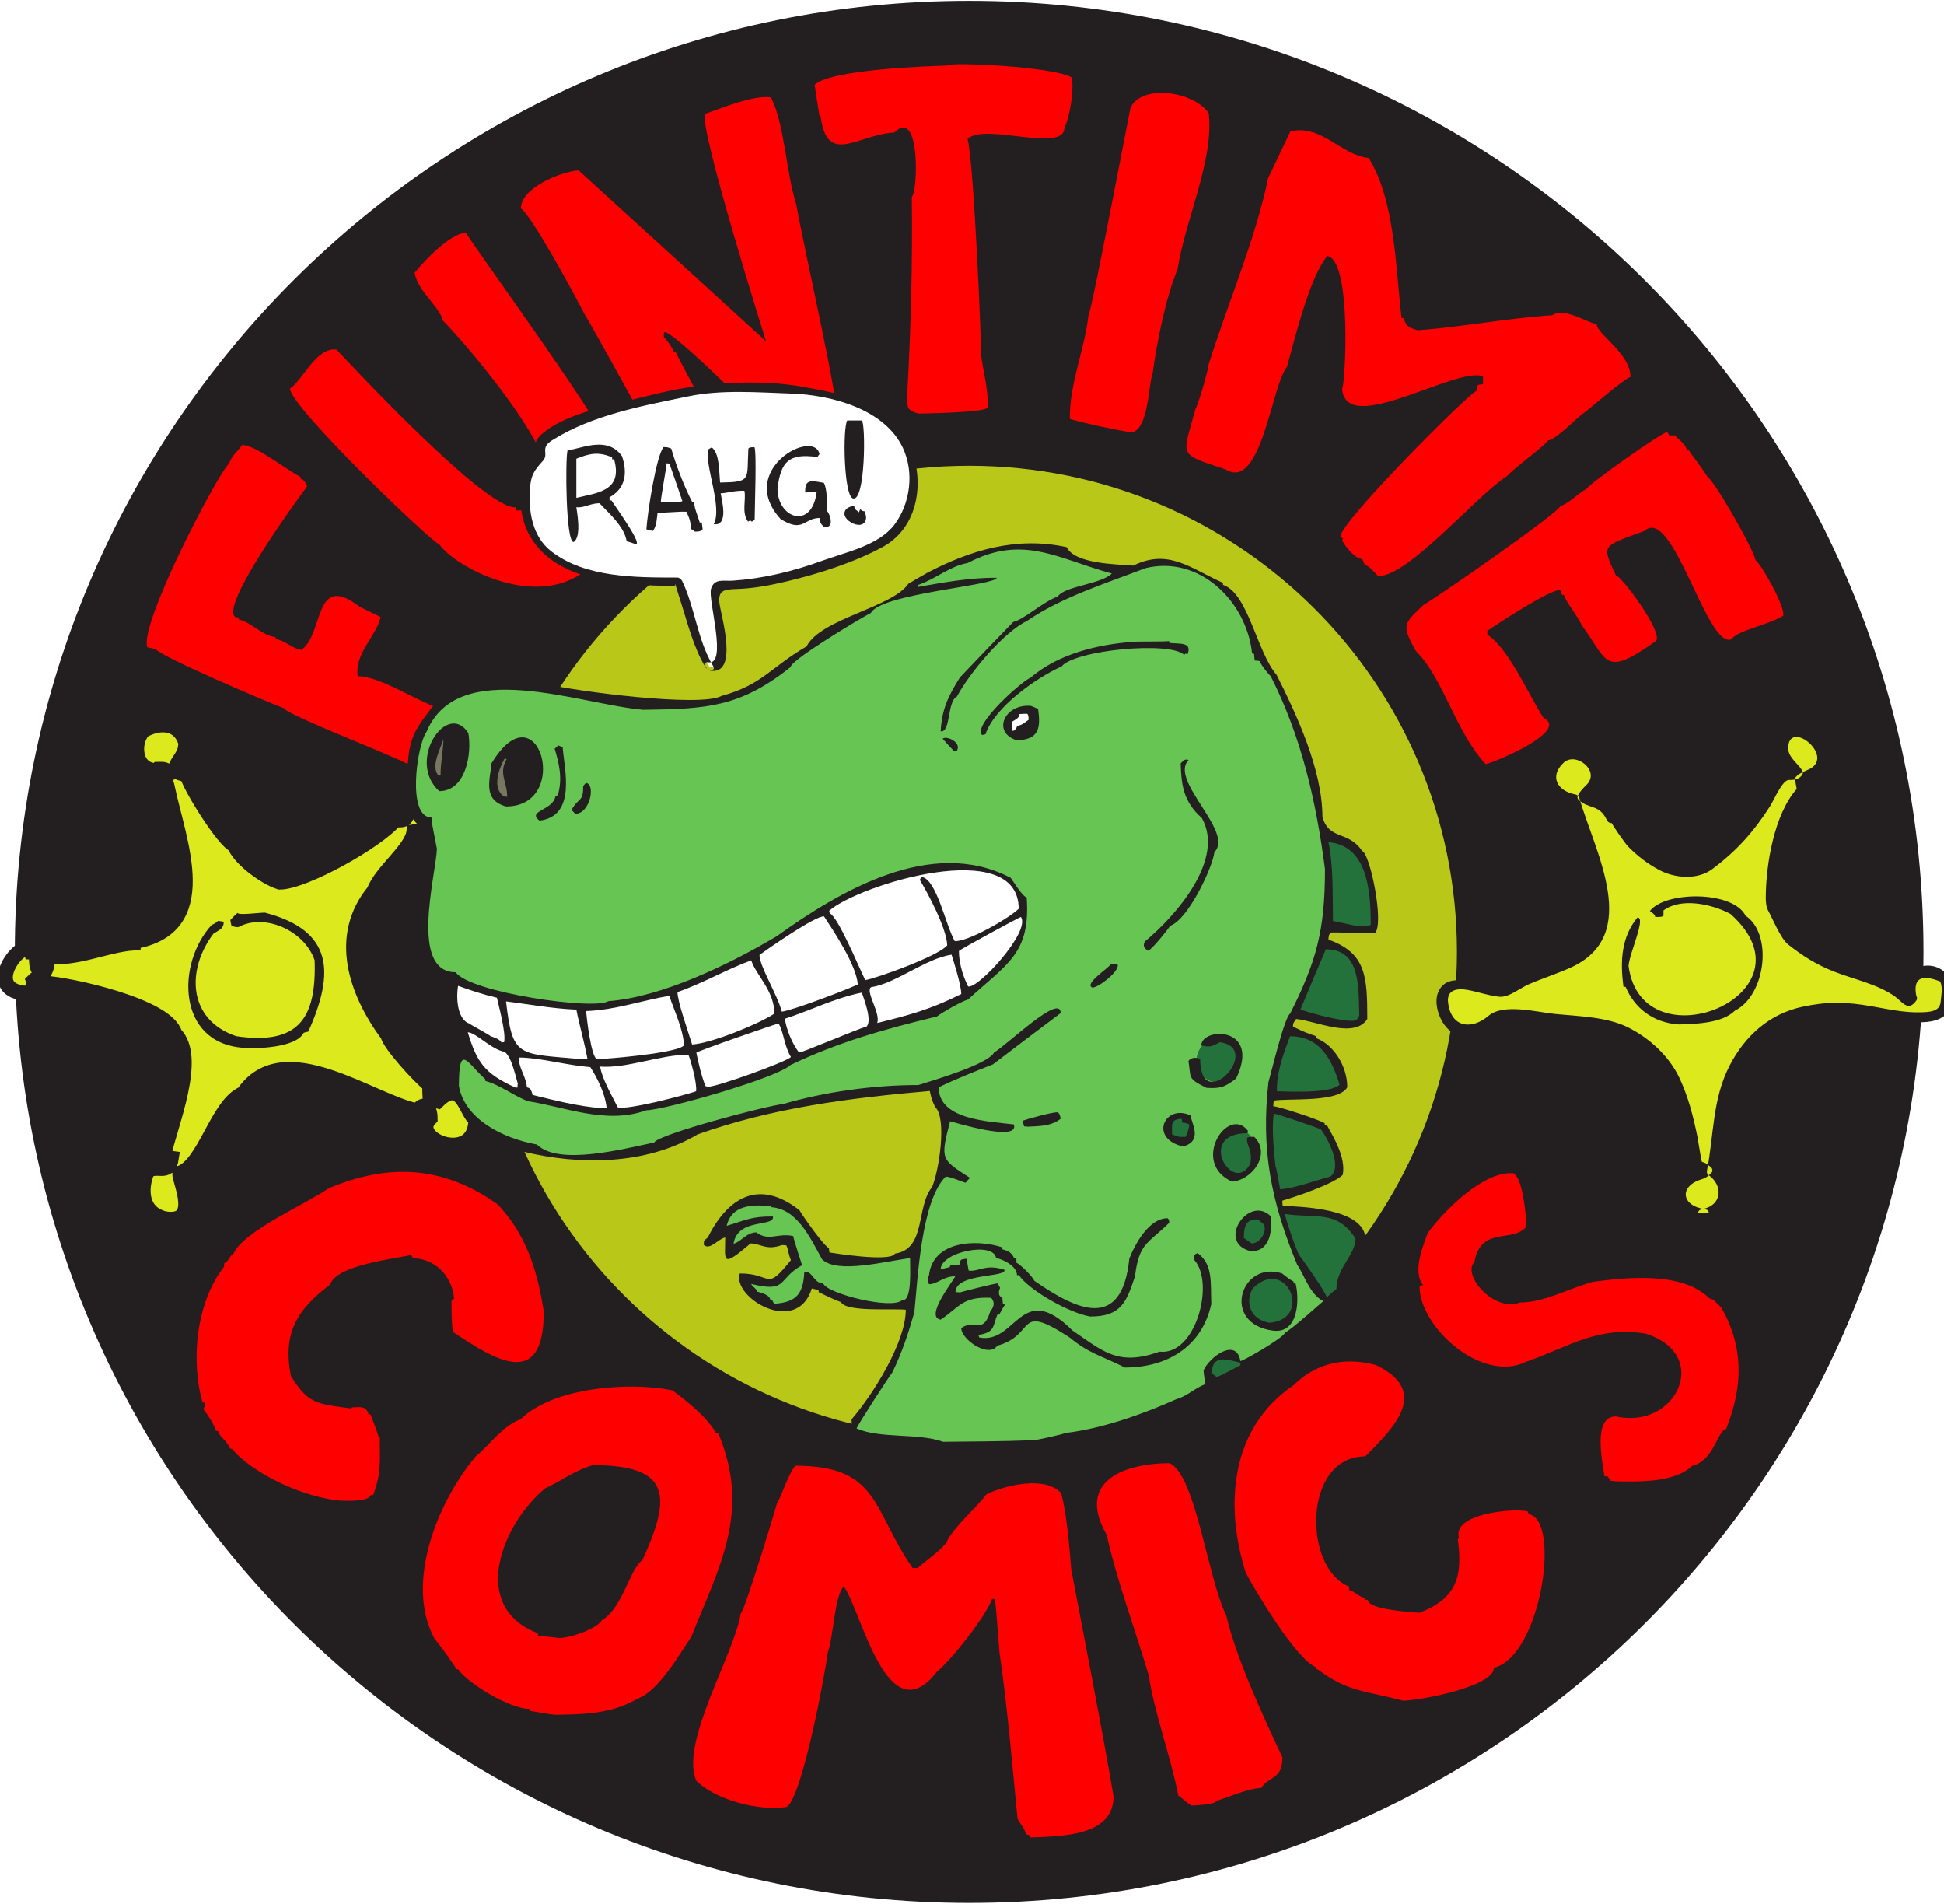 <?xml version="1.0" encoding="UTF-8" standalone="no"?>
<svg width="193px" height="189px" viewBox="0 0 193 189" version="1.1" xmlns="http://www.w3.org/2000/svg" xmlns:xlink="http://www.w3.org/1999/xlink" xmlns:sketch="http://www.bohemiancoding.com/sketch/ns">
    <style type="text/css" media="screen">
        <![CDATA[
        #Background-Circle {
            fill: #B9C818;
        }
        #Black-Circle-with-Hole {
            fill: #231F20;
        }
        #Funtime-Comics-Text #F{
            fill: red;
        }
        #Funtime-Comics-Text #U{
            fill: red;
        }
        #Funtime-Comics-Text #N{
            fill: red;
        }
        #Funtime-Comics-Text #T{
            fill: red;
        }
        #Funtime-Comics-Text #I1{
            fill: red;
        }
        #Funtime-Comics-Text #M1{
            fill: red;
        }
        #Funtime-Comics-Text #E{
            fill: red;
        }
        #Funtime-Comics-Text #C1{
            fill: red;
        }
        #Funtime-Comics-Text #O{
            fill: red;
        }
        #Funtime-Comics-Text #M2{
            fill: red;
        }
        #Funtime-Comics-Text #I2{
            fill: red;
        }
        #Funtime-Comics-Text #C2{
            fill: red;
        }
        #Funtime-Comics-Text #S{
            fill: red;
        }
        ]]>
    </style>
    <title>logo.svg</title>
    <description>Created with Sketch (http://www.bohemiancoding.com/sketch)</description>
    <defs></defs>
    <g id="Page-1" stroke="none" stroke-width="1" fill="none" fill-rule="evenodd" sketch:type="MSPage">
        <g id="Funtime-Comics-Logo" sketch:type="MSLayerGroup" transform="translate(98, 94.5) scale(1, -1) translate(-98, -94.5) translate(1, 0)">
            <g id="Background" transform="translate(0.661, 0)" sketch:type="MSShapeGroup">
                <path d="M156.641,94.52 C156.641,60.358 128.845,32.663 94.557,32.663 C60.269,32.663 32.473,60.358 32.473,94.52 C32.473,128.683 60.269,156.377 94.557,156.377 C128.845,156.377 156.641,128.683 156.641,94.52" id="Background-Circle"></path>
                <path d="M94.558,46.272 C67.812,46.272 46.132,67.873 46.132,94.519 C46.132,121.166 67.812,142.768 94.558,142.768 C121.302,142.768 142.983,121.166 142.983,94.519 C142.983,67.873 121.302,46.272 94.558,46.272 M94.557,188.917 C42.23,188.917 -0.188,146.654 -0.188,94.52 C-0.188,42.385 42.23,0.122 94.557,0.122 C146.884,0.122 189.302,42.385 189.302,94.52 C189.302,146.654 146.884,188.917 94.557,188.917" id="Black-Circle-with-Hole"></path>
            </g>
            <g id="Funtime-Comics-Text" transform="translate(-0.246, 6.8)" sketch:type="MSShapeGroup">
                <g id="Left-Star" transform="translate(-0.029, 61.197)">
                    <path d="M15.634,0.026 C13.166,0.631 13.2,3.077 13.871,4.695 C14.767,5.587 16.019,4.252 16.279,6.03 C16.053,6.062 15.861,6.284 15.507,6.316 C16.181,9.398 19.001,16.039 16.626,18.389 C15.861,21.187 6.152,23.282 3.717,23.406 C3.653,23.536 3.588,23.664 3.525,23.789 C2.815,23.885 2.917,23.949 2.594,23.632 C2.688,23.346 2.436,22.901 2.307,22.394 C-3.045,22.394 1.76,28.335 2.368,26.521 C2.496,26.521 2.624,26.489 2.755,26.459 C3.046,25.888 2.722,25.254 3.204,24.617 C3.363,24.617 3.525,24.617 3.717,24.585 C4.003,25.156 3.969,25.601 4.003,26.11 C6.822,25.727 9.679,27.19 12.495,27.413 C12.495,27.477 12.525,27.509 12.559,27.541 C20.572,28.906 17.048,37.389 15.891,42.791 C15.412,43.013 15.604,43.616 15.604,43.711 C15.891,43.901 15.959,44.06 15.989,44.409 C15.477,44.727 15.314,44.633 14.93,44.633 C14.896,44.601 14.866,44.569 14.836,44.506 C12.495,44.506 12.431,47.429 13.52,48.508 C15.186,49.46 17.338,49.335 17.817,46.89 C17.752,46.89 17.719,46.856 17.689,46.826 C17.523,45.457 15.507,44.443 17.847,44.124 C18.073,43.013 21.499,37.485 22.558,37.133 C22.973,35.897 25.411,33.987 27.044,33.45 C29.445,33.45 36.723,37.485 38.513,39.644 C41.114,39.358 38.038,41.677 39.832,43.266 C42.843,44.852 43.74,43.755 45.055,40.768 C45.055,38.797 40.918,38.5 40.375,38.435 C40.119,36.625 37.171,34.561 36.399,32.528 C32.749,28.078 34.575,22.616 37.782,18.263 C38.005,17.31 40.824,14.228 41.943,13.306 C41.943,12.861 41.943,12.384 41.976,11.909 C42.203,11.846 42.455,11.782 42.716,11.718 C45.184,14.166 45.568,10.383 46.523,9.906 C46.523,5.268 39.863,7.907 41.976,10.002 C41.976,11.177 41.332,11.654 40.73,10.732 C36.176,11.62 27.398,18.359 23.424,12.448 C20.862,11.431 19.611,5.364 17.108,4.538 C17.108,3.744 19.196,-0.547 15.634,0.026" id="path106" fill="#DCE91D"></path>
                    <path d="M15.634,0.026 C13.166,0.631 13.2,3.077 13.871,4.695 C14.767,5.587 16.019,4.252 16.279,6.03 C16.053,6.062 15.861,6.284 15.507,6.316 C16.181,9.398 19.001,16.039 16.626,18.389 C15.861,21.187 6.152,23.282 3.717,23.406 C3.653,23.536 3.588,23.664 3.525,23.789 C2.815,23.885 2.917,23.949 2.594,23.632 C2.688,23.346 2.436,22.901 2.307,22.394 C-3.045,22.394 1.76,28.335 2.368,26.521 C2.496,26.521 2.624,26.489 2.755,26.459 C3.046,25.888 2.722,25.254 3.204,24.617 C3.363,24.617 3.525,24.617 3.717,24.585 C4.003,25.156 3.969,25.601 4.003,26.11 C6.822,25.727 9.679,27.19 12.495,27.413 C12.495,27.477 12.525,27.509 12.559,27.541 C20.572,28.906 17.048,37.389 15.891,42.791 C15.412,43.013 15.604,43.616 15.604,43.711 C15.891,43.901 15.959,44.06 15.989,44.409 C15.477,44.727 15.314,44.633 14.93,44.633 C14.896,44.601 14.866,44.569 14.836,44.506 C12.495,44.506 12.431,47.429 13.52,48.508 C15.186,49.46 17.338,49.335 17.817,46.89 C17.752,46.89 17.719,46.856 17.689,46.826 C17.523,45.457 15.507,44.443 17.847,44.124 C18.073,43.013 21.499,37.485 22.558,37.133 C22.973,35.897 25.411,33.987 27.044,33.45 C29.445,33.45 36.723,37.485 38.513,39.644 C41.114,39.358 38.038,41.677 39.832,43.266 C42.843,44.852 43.74,43.755 45.055,40.768 C45.055,38.797 40.918,38.5 40.375,38.435 C40.119,36.625 37.171,34.561 36.399,32.528 C32.749,28.078 34.575,22.616 37.782,18.263 C38.005,17.31 40.824,14.228 41.943,13.306 C41.943,12.861 41.943,12.384 41.976,11.909 C42.203,11.846 42.455,11.782 42.716,11.718 C45.184,14.166 45.568,10.383 46.523,9.906 C46.523,5.268 39.863,7.907 41.976,10.002 C41.976,11.177 41.332,11.654 40.73,10.732 C36.176,11.62 27.398,18.359 23.424,12.448 C20.862,11.431 19.611,5.364 17.108,4.538 C17.108,3.744 19.196,-0.547 15.634,0.026 L15.634,0.026 Z" id="path110" stroke="#231F20" stroke-width="1.491"></path>
                    <path d="M23.447,17 C16.807,17.452 16.78,25.411 20.297,29.208 C20.55,29.293 20.72,29.407 20.918,29.602 C21.094,29.572 21.291,29.547 21.488,29.517 C21.488,28.816 21.094,28.731 20.47,28.335 C17.767,24.766 17.885,19.786 22.736,18.153 C28.893,17.253 30.708,19.897 30.511,25.692 C29.486,28.673 25.516,30.39 22.94,28.982 C22.623,28.982 22.623,28.982 22.255,29.123 C22.196,29.321 22.169,29.517 22.142,29.687 C22.369,29.94 22.596,30.164 22.85,30.39 C22.963,30.137 25.005,30.418 25.573,30.418 C32.353,28.648 32.523,24.482 29.884,18.604 C29.717,18.578 29.573,18.548 29.43,18.491 C28.665,16.972 24.578,16.889 23.447,17" id="path114" fill="#231F20"></path>
                </g>
                <g id="Right-Star" transform="translate(141.77, 61.191)">
                    <path d="M26.595,0.57 C23.18,0.846 23.521,3.776 26.317,4.392 C26.817,4.67 26.817,4.67 26.942,4.854 C26.441,5.346 26.346,5.224 26.039,5.317 C24.917,10.525 24.423,15.638 19.543,18.133 C18.765,19.673 7.989,20.291 6.121,20.291 C4.348,18.75 2.543,17.27 0.894,20.322 C-0.378,25.466 4.656,22.356 6.614,22.511 C11.838,25.683 18.451,24.728 16.404,33.693 C15.443,36.438 14.419,39.24 13.731,41.737 C8.545,42.443 13.235,49.162 15.939,44.479 C16.063,42.659 15.069,42.998 14.631,41.889 C14.908,41.306 16.871,41.705 17.522,39.731 L17.741,39.731 C19.27,36.681 24.109,32.431 27.622,35.45 C30.481,37.022 32.783,41.365 34.524,44.045 C34.71,44.045 36.512,43.862 35.733,44.632 C33.839,45.28 34.49,46.635 34.614,47.958 C35.981,48.144 37.319,49.47 38.686,47.188 C39.461,44.601 37.473,44.571 36.231,43.646 C36.231,43.246 36.076,43.368 36.512,42.69 C34.863,41.057 32.754,33.232 33.467,30.89 C33.902,29.933 34.987,28.702 35.36,27.593 C35.485,27.564 35.609,27.501 35.733,27.44 C38.098,24.45 45.368,24.049 46.702,21.617 L47.047,21.617 C47.108,21.741 47.17,21.831 47.262,21.922 C46.206,22.971 48.41,26.238 50.497,24.049 C50.65,23.618 51.243,22.356 50.684,21.553 C50.684,18.042 39.769,22.139 38.621,20.998 C31.04,20.291 28.744,14.897 27.808,8.059 C27.53,7.873 27.717,5.563 27.469,4.7 C27.936,4.237 28.584,4.33 29.117,3.252 C29.117,1.649 28.123,0.724 26.595,0.57" id="path118" fill="#DCE91D"></path>
                    <path d="M26.739,0.987 C24.345,1.335 24.164,3.298 26.461,3.975 C26.863,4.093 27.148,4.337 27.411,4.636 C27.553,4.798 27.475,5.038 27.326,5.16 C27.035,5.398 26.817,5.606 26.443,5.682 C26.398,5.691 26.027,8.03 25.983,8.248 C25.573,10.244 25.071,12.196 24.196,14.044 C23.184,16.183 21.231,17.969 19.127,19.026 C17.007,20.091 14.181,20.136 11.865,20.366 C10.079,20.544 6.731,21.449 5.253,20.181 C3.622,18.782 1.527,18.96 1.239,21.529 C1.095,22.812 2.214,22.925 3.165,22.755 C4.232,22.562 5.245,22.185 6.329,22.076 C7.264,21.982 8.411,22.953 9.251,23.313 C10.601,23.894 12.003,24.34 13.346,24.938 C20.58,28.158 15.784,36.486 14.254,41.852 C14.209,42.011 14.03,42.124 13.875,42.154 C12.045,42.507 11.284,43.973 12.722,45.313 C13.914,46.424 16.391,44.502 14.986,43.107 C14.649,42.772 14.398,42.539 14.162,42.107 C14.09,41.975 14.043,41.8 14.162,41.671 C15.083,40.678 16.26,41.241 16.998,39.616 C17.093,39.409 17.294,39.299 17.522,39.299 C17.392,39.299 18.895,37.207 19.053,37.046 C20.003,36.073 21.02,35.282 22.223,34.645 C23.765,33.828 26.002,33.652 27.469,34.745 C29.879,36.54 31.555,38.417 33.196,40.962 C33.596,41.583 34.422,43.611 35.093,43.594 C35.612,43.58 36.104,43.657 36.395,44.102 C36.491,44.248 36.487,44.393 36.395,44.539 C35.886,45.357 34.887,45.9 35.013,46.971 C35.309,49.493 39.55,45.992 37.182,44.704 C36.82,44.507 35.862,44.208 35.707,43.762 C35.647,43.587 35.877,42.721 35.844,42.684 C33.617,40.176 32.795,35.183 32.784,31.95 C32.783,31.566 32.808,31.023 32.998,30.672 C33.474,29.797 34.271,27.849 34.977,27.287 C36.442,26.119 37.85,25.237 39.618,24.551 C41.592,23.786 43.793,23.347 45.562,22.137 C46.325,21.614 46.884,20.504 47.731,21.704 C47.829,21.843 47.821,22.001 47.731,22.14 C47.391,23.872 48.183,24.353 50.106,23.586 C50.372,22.885 50.212,22.336 50.141,21.553 C50.053,20.573 48.982,20.559 48.217,20.531 C46.585,20.472 44.918,20.844 43.319,21.125 C40.749,21.576 38.939,21.618 36.421,21.081 C33.139,20.38 30.718,18.182 29.211,15.277 C27.47,11.924 27.635,8.37 26.945,4.815 C26.914,4.654 26.94,4.496 27.085,4.394 C28.603,3.315 28.444,1.35 26.451,0.987 C25.752,0.859 26.118,0.039 26.739,0.153 C28.044,0.391 29.462,1.11 29.6,2.607 C29.662,3.28 29.714,3.679 29.083,4.173 C28.166,4.893 28.099,4.909 28.154,6.093 C28.352,10.358 29.425,15.351 32.755,18.314 C35.806,21.029 39.817,20.855 43.503,20.208 C45.309,19.891 49.284,18.76 50.776,20.428 C52.507,22.364 50.968,25.592 48.352,25.12 C47.205,24.914 46.544,23.626 46.448,22.596 C46.38,21.872 47.188,21.898 46.72,22.403 C46.266,22.895 45.621,23.21 45.032,23.505 C43.14,24.453 41.012,24.928 39.059,25.743 C36.88,26.653 35.907,27.983 34.682,29.853 C33.317,31.939 34.001,34.373 34.551,36.646 C35.018,38.579 35.629,40.951 36.981,42.472 C37.096,42.602 37.057,42.776 36.981,42.909 C36.556,43.64 38.687,44.374 38.983,44.872 C39.479,45.708 39.412,46.371 39.21,47.303 C38.695,49.667 35.882,48.679 34.47,48.375 C34.249,48.328 34.1,48.18 34.072,47.959 C33.972,47.204 33.616,46.121 34.046,45.402 C34.426,44.766 35.5,44.431 34.524,44.477 C34.36,44.485 34.146,44.406 34.055,44.263 C32.164,41.305 30.436,37.725 27.348,35.823 C23.626,33.532 20.003,36.656 18.21,39.95 C18.128,40.1 17.898,40.164 17.741,40.164 C18.09,40.164 16.933,41.352 16.818,41.412 C16.175,41.751 14.911,41.76 15.752,42.496 C16.798,43.408 16.674,44.774 15.669,45.671 C13.778,47.357 10.863,46.218 10.861,43.589 C10.86,42.37 12.043,41.751 13.031,41.427 C13.82,41.168 14.464,37.629 14.723,36.876 C15.335,35.096 16.001,33.43 16.208,31.542 C16.818,25.952 11.128,25.299 7.275,23.404 C5.628,22.594 4.28,23.647 2.543,23.72 C1.495,23.763 0.66,23.513 0.246,22.493 C-0.294,21.163 0.646,18.86 2,18.372 C2.669,18.131 3.138,18.086 3.845,18.23 C4.591,18.383 5.782,19.861 6.315,19.857 C10.087,19.823 14.082,19.53 17.734,18.574 C23.511,17.063 24.489,10.072 25.516,5.202 C25.55,5.042 25.75,4.929 25.895,4.9 C25.602,4.959 24.378,3.925 24.169,3.719 C23.781,3.339 23.656,2.869 23.584,2.354 C23.378,0.869 25.417,0.303 26.451,0.153 C27.071,0.063 27.443,0.884 26.739,0.987" id="path122" fill="#231F20"></path>
                    <path d="M24.158,19.324 C21.514,19.499 19.718,21.017 18.867,23.058 L18.656,23.058 C18.303,25.624 18.452,28.018 20.041,29.942 C20.922,29.942 19.248,26.442 19.157,25.129 C20.483,15.094 38.218,22.327 29.279,30.293 C27.369,31.312 24.334,31.926 22.628,30.641 L22.628,30.118 C22.452,29.942 21.896,30.001 21.805,30.001 C21.805,30.263 21.306,30.554 21.276,30.583 C22.777,32.566 29.515,32.626 30.778,30.118 C33.512,28.307 32.781,22.212 29.719,20.695 C28.425,19.412 25.778,19.383 24.158,19.324" id="path126" fill="#231F20"></path>
                </g>
                <path d="M159.614,35.169 C159.444,35.196 159.277,35.226 159.104,35.226 C159.074,35.421 158.961,35.476 158.85,35.646 C158.737,35.676 158.62,35.676 158.533,35.676 C158.306,37.28 157.372,41.611 159.671,41.611 C165.628,40.259 169.231,47.713 162.651,49.822 C157.826,50.61 155.049,48.529 150.765,47.04 C146.397,44.872 140.18,50.441 140.18,54.52 C140.294,54.631 140.294,54.631 140.551,54.631 C139.413,55.952 140.578,58.682 141.005,59.838 C142.566,61.972 146.537,66.025 149.517,65.742 C150.424,65.154 150.735,61.834 150.792,60.456 C149.457,58.795 146.25,60.539 145.63,56.938 C144.348,55.675 147.585,51.903 150.141,52.917 C152.577,52.917 154.903,54.292 157.398,54.97 C160.636,55.391 166.221,56.039 168.948,53.338 C169.088,53.283 169.231,53.225 169.401,53.168 C169.485,53.002 169.801,52.775 170.142,52.41 C172.351,48.529 172.324,44.647 170.622,40.372 C169.742,40.203 169.401,37.194 167.249,36.715 C165.484,34.97 161.656,35.141 159.614,35.169" id="S"></path>
                <path d="M138.536,13.396 C134.849,14.381 133.057,14.242 130.084,16.493 C129.997,16.52 129.943,16.52 129.886,16.52 L129.886,16.717 C127.898,17.56 123.897,24.256 122.932,26.083 C120.777,32.862 121.428,40.485 127.668,44.704 C129.799,46.812 132.553,47.573 135.813,46.727 C141.178,44.169 137.858,40.681 134.791,37.642 C128.579,37.642 128.609,26.535 133.17,24.734 C133.17,24.62 133.203,24.48 133.23,24.339 C133.714,24.282 134.028,23.749 134.735,23.608 L134.735,23.411 L135.045,23.411 C135.045,22.426 139.303,22.203 140.154,22.118 C143.898,23.553 144.465,25.745 143.981,29.401 C144.011,29.457 144.038,29.516 144.095,29.543 C143.357,31.989 149.601,32.526 150.905,32.187 C150.935,32.104 150.965,32.017 151.019,31.904 C154.248,31.371 152.24,17.816 147.559,16.659 C147.559,14.721 139.817,13.37 138.536,13.396" id="C2"></path>
                <path d="M117.514,2.992 C116.976,3.329 116.435,3.891 116.235,3.946 C115.444,7.97 113.853,12.161 113.292,15.901 C111.898,20.599 110.082,25.465 109.118,29.853 C105.968,35.337 111.13,36.968 115.358,36.968 C117.941,35.842 119.165,25.494 120.977,21.892 C121.968,17.645 124.548,12.076 126.563,7.772 C126.563,5.551 125.261,5.944 124.464,4.734 C123.303,4.734 121.171,3.808 119.983,3.439 C119.956,3.077 117.687,2.992 117.514,2.992" id="I2"></path>
                <path d="M101.487,-0.187 C101.456,-0.104 101.43,-0.019 101.4,0.068 C101.286,0.096 101.176,0.121 101.089,0.121 C101.089,0.599 100.382,1.36 100.265,1.699 C99.725,7.238 99.248,12.893 98.48,18.152 C98.11,22.905 98.11,22.905 97.996,23.468 C97.916,23.496 97.829,23.496 97.743,23.496 C97.089,21.724 93.799,17.561 92.267,16.267 C87.302,9.882 84.749,22.454 83.014,24.735 C82.11,23.834 81.996,19.756 81.425,18.152 C81.258,16.602 78.96,4.031 77.375,2.85 C74.509,2.4 70.254,3.582 68.379,5.438 C66.707,9.207 72.156,18.01 72.78,22.033 C73.147,22.26 76.094,31.879 76.38,32.975 C77.118,34.297 77.345,35.561 78.196,36.715 C86.594,36.715 85.8,32.383 89.854,26.561 L90.368,26.561 C91.073,27.265 92.237,27.938 93.171,29.036 C93.829,30.556 96.128,32.469 97.176,33.876 C98.991,34.773 102.988,35.759 104.607,33.987 C105.174,31.707 105.374,29.065 105.601,26.422 C106.989,19.051 108.494,11.513 109.799,3.891 C109.799,-0.132 104.466,-0.045 101.487,-0.187" id="M1"></path>
                <path d="M54.451,11.992 C53.547,12.048 52.522,12.301 51.814,12.385 L51.814,12.581 C49.796,12.581 45.601,15.198 44.75,16.493 C44.667,16.52 44.607,16.52 44.55,16.52 C44.55,16.689 42.508,19.474 42.394,19.528 C39.358,25.127 42.795,33.311 46.509,37.672 C47.927,38.852 49.145,40.681 50.934,41.328 C54.171,44.534 61.825,45.07 65.999,44.197 C67.331,43.211 69.403,41.61 70.367,39.921 L70.564,39.921 C73.801,32.187 70.704,26.787 67.871,19.728 C66.82,18.178 64.638,14.355 62.592,13.624 C59.983,12.076 57.26,12.048 54.451,11.992 M54.764,19.615 C55.756,19.615 58.448,20.458 58.995,21.385 C61.034,22.54 61.795,26.535 63.023,27.349 C65.886,33.623 65.939,36.772 58.108,36.772 C56.153,36.21 55.018,35.196 53.4,34.494 C49.179,31.063 45.714,22.735 52.635,20.092 C52.635,20.007 52.666,19.924 52.692,19.839 C53.376,19.784 54.057,19.699 54.764,19.615" id="O"></path>
                <path d="M33.005,33.254 C29.401,33.594 24.916,35.703 22.654,37.953 C22.31,38.402 22.34,38.374 22.083,38.431 C21.686,39.358 21.066,39.499 20.888,40.176 L20.692,40.176 C20.381,41.047 19.81,41.835 19.444,42.314 C19.584,42.676 19.584,42.676 19.557,42.987 L19.357,42.987 C18.136,47.237 18.763,53.03 21.49,56.462 C21.49,56.601 21.49,56.714 21.516,56.827 C21.973,56.967 21.973,57.53 22.424,57.753 C23.388,60.004 29.714,62.732 31.87,64.251 C37.656,66.671 43.105,66.615 48.664,62.647 C51.391,59.751 52.552,56.377 53.233,52.015 C53.233,44.084 48.294,47.292 44.213,49.992 C44.04,51.173 44.096,52.158 44.07,53.059 C44.153,53.143 44.243,53.225 44.326,53.31 C44.13,55.702 42.251,57.304 40.265,57.304 C40.182,57.416 40.126,57.53 40.069,57.643 C38.537,57.25 32.664,56.684 32.014,54.688 C28.72,52.214 27.302,49.879 28.123,45.632 C29.828,42.875 30.596,42.875 34.139,42.397 C34.139,42.454 34.169,42.483 34.2,42.512 C34.68,42.483 35.614,42.791 35.841,41.805 L36.041,41.805 C36.181,41.299 36.378,41.047 36.832,39.614 C36.866,39.614 36.885,39.584 36.945,39.556 C36.945,37.25 37.145,36.067 36.298,33.819 C36.211,33.819 36.121,33.819 36.041,33.789 C35.814,33.087 33.405,33.254 33.005,33.254" id="C1"></path>
                <path d="M146.737,106.359 C143.728,109.592 142.566,114.853 139.817,117.579 C138.366,120.169 138.592,120.279 140.578,122.164 C141.856,122.869 153.939,131.25 154.169,131.982 C154.903,132.151 155.984,133.277 156.778,133.697 C157.032,134.206 164.265,139.322 164.777,139.322 C164.833,139.209 164.89,139.098 164.973,138.985 L165.601,138.985 C165.601,138.706 166.535,138.312 166.735,137.496 L166.932,137.496 C166.988,137.298 168.126,135.919 168.777,134.852 C169.401,134.542 173.316,127.789 173.542,126.582 C174.109,126.216 176.469,122.026 176.292,121.095 C174.934,120.196 171.871,119.689 171.103,118.735 C168.69,117.862 165.317,132.066 162.508,129.506 C158.223,127.932 158.253,128.157 159.671,125.091 C160.152,125.091 164.323,119.576 163.672,118.595 C158.42,114.853 158.903,116.597 156.321,120.085 C155.757,121.238 154.763,122.363 154.506,123.15 L154.309,123.15 C154.249,123.319 154.196,123.487 154.139,123.657 C153.061,123.657 147.729,120.169 146.904,119.576 L146.904,119.212 C149.063,117.777 150.849,113.5 152.494,110.943 C155.16,109.62 147.355,106.415 146.737,106.359" id="E"></path>
                <path d="M136.066,125.007 C135.646,125.484 135.159,126.019 134.735,126.16 C134.649,126.356 134.565,126.554 134.478,126.721 C133.683,126.721 132.519,128.355 132.493,128.605 C132.519,128.662 132.552,128.692 132.606,128.718 C132.493,128.805 132.405,128.86 132.322,128.915 C132.182,130.292 145.343,143.43 145.8,143.372 C145.854,143.598 145.91,143.794 145.967,143.993 C146.14,144.022 146.307,144.048 146.481,144.075 L146.481,144.864 C143.644,145.792 132.833,138.762 132.493,143.628 C132.806,143.937 133.49,156.394 131.021,156.79 C129.289,154.709 127.871,148.886 127.02,145.792 C125.485,143.963 124.464,133.391 120.92,135.61 C116.072,137.213 116.666,136.821 117.91,141.545 C118.254,142.165 119.165,145.343 119.245,146.045 C121.17,152.177 123.87,158.394 125.148,164.523 C125.883,166.072 126.62,167.618 127.361,169.166 C130.484,169.867 132.376,166.802 135.128,166.521 C137.769,162.276 137.801,155.551 138.395,150.63 L138.593,150.63 C138.819,149.956 138.963,149.702 139.987,149.419 C144.295,149.73 148.749,150.603 153.341,150.912 C154.563,151.698 156.494,150.322 157.769,150.011 C157.769,149.053 161.119,147.113 161.119,144.78 C160.722,144.78 156.948,141.573 156.691,141.35 C155.87,140.87 153.828,138.591 152.921,138.478 C152.921,138.197 149.43,135.638 148.89,134.964 C145.854,133.05 139.133,125.007 136.066,125.007" id="M2"></path>
                <path d="M111.584,139.266 C109.402,139.66 107.329,140.082 105.461,140.616 C105.401,144.103 106.936,147.508 107.306,150.884 C107.56,151.052 111.13,169.786 111.474,171.473 C112.522,173.892 117.77,173.16 119.246,170.966 C119.786,166.326 116.919,160.39 116.155,155.495 C114.991,152.656 114.136,148.437 113.683,145.174 C113.232,143.937 113.292,139.605 111.584,139.266" id="I1"></path>
                <path d="M90.422,141.151 C89.06,141.545 89.4,141.882 89.317,143.063 C89.684,149.645 89.854,156.228 89.771,162.639 C90.395,163.259 90.618,171.612 88.042,169.054 C84.292,168.8 81.372,165.705 80.718,170.657 C80.665,170.683 80.635,170.713 80.608,170.713 C80.438,171.752 80.264,172.768 80.124,173.778 C81.66,175.298 91.276,175.635 93.204,175.692 C93.602,176.086 103.925,175.579 105.655,174.51 C105.885,173.358 105.488,170.657 104.92,169.531 C104.92,166.943 96.975,170.067 95.306,168.406 C95.954,166.042 96.719,147.168 96.638,147.113 C96.808,145.426 97.403,143.598 97.289,141.743 C97.035,141.237 90.649,141.151 90.422,141.151" id="T"></path>
                <path d="M66.746,133.392 C66.606,134.461 57.4,150.938 57.287,150.995 C56.439,152.682 52.041,160.813 50.96,161.516 C50.96,163.54 54.872,165.144 56.684,165.294 C58.964,163.227 75.298,148.323 75.298,148.323 C75.298,148.323 68.522,169.81 69.263,170.909 C70.931,171.473 73.971,172.768 75.786,172.542 C77.175,169.757 77.258,165.201 78.306,161.882 C79.277,156.509 82.792,141.363 82.242,140.815 C80.227,140.056 78.698,138.706 76.399,138.791 C75.949,139.577 65.799,149.702 65.175,149.223 C65.148,149.083 65.148,148.915 65.148,148.744 C65.429,148.464 65.829,147.956 66.143,147.312 C66.196,147.312 66.257,147.283 66.336,147.255 C66.48,146.75 72.364,136.091 72.25,135.838 C70.095,134.573 68.788,133.588 66.746,133.392" id="N"></path>
                <path d="M58.392,140.251 C55.521,145.064 45.488,158.899 45.488,159.124 C43.786,158.899 41.46,156.394 40.406,155.129 C40.753,153.216 42.875,151.81 43.219,150.376 C44.977,148.631 53.88,138.453 53.88,134.148 C53.88,132.291 52.247,131.514 50.576,131.535 C50.556,131.536 50.532,131.538 50.511,131.54 C50.501,131.64 50.488,131.741 50.48,131.842 C47.413,131.503 33.035,147.142 32.638,147.508 C30.622,147.734 29.317,144.47 28.039,143.628 C28.039,141.826 42.285,128.183 42.851,128.183 C44.296,126.019 52.988,121.117 58.068,126.178 C63.148,131.24 61.263,135.438 58.392,140.251" id="U"></path>
                <path d="M39.555,106.444 C37.826,107.371 27.783,111.224 27.442,111.899 C25.204,112.744 14.903,117.187 14.709,117.777 C14.422,117.834 14.141,117.89 13.884,117.945 C12.95,120.113 21.149,135.748 22,136.172 C22.196,136.96 22.911,137.439 23.274,138.029 C24.636,138.029 27.415,135.748 29.091,134.853 L29.091,134.653 C29.317,134.653 29.571,134.4 29.741,133.923 C28.637,132.46 20.919,121.857 22.654,120.927 C22.737,120.927 22.851,120.927 22.96,120.9 L22.96,120.703 C24.042,120.535 25.287,119.097 26.618,118.959 L26.618,118.761 C27.529,118.652 28.15,117.89 29.147,117.692 C31.446,119.212 30.335,125.541 34.96,121.97 C35.641,121.631 36.325,121.295 37.032,120.956 C36.688,119.184 34.396,117.299 34.766,115.077 C37.002,115.077 40.439,112.687 42.851,111.899 C42.851,111.479 42.365,111.224 42.141,111.194 C42.141,110.354 39.985,108.101 39.812,106.415 C39.729,106.444 39.642,106.444 39.555,106.444" id="F"></path>
            </g>
            <g id="Rahg" transform="translate(39.658, 45.78)" sketch:type="MSShapeGroup">
                <g id="g140" transform="translate(11.428, 77.068)" fill="#FFFFFF">
                    <path d="M18.321,4.57966998e-16 C17.307,1.52 15.348,8.353 15.261,8.41 C11.007,8.41 3.288,8.634 1.133,12.74 C-0.312,14.176 -0.282,19.181 0.993,20.45 C2.044,20.786 1.28,21.8 1.73,22.389 C5.614,24.948 10.099,26.073 14.811,26.776 C15.885,27.847 24.992,27.565 26.923,27.48 C32.823,26.467 38.636,25.342 38.636,17.861 C38.212,15.104 37.474,13.332 34.611,11.897 C29.586,10.042 25.505,8.157 19.973,8.072 C16.96,8.69 21.415,0.857 18.661,-0.056 C18.548,-0.028 18.435,4.57966998e-16 18.321,4.57966998e-16" id="path142"></path>
                </g>
                <g id="g144" transform="translate(10.824, 76.63)" fill="#231F20">
                    <path d="M19.312,0.493 C17.753,3.082 17.531,6.219 16.251,8.903 C16.173,9.069 15.968,9.263 15.77,9.263 C11.674,9.272 6.651,9.228 3.264,11.854 C1.34,13.346 0.971,15.854 1.135,18.115 C1.231,19.431 1.544,19.882 2.403,20.832 C3.069,21.57 2.07,22.089 3.319,22.878 C7.332,25.413 12.328,26.312 16.873,27.253 C20.158,27.934 23.774,27.64 27.106,27.524 C31.085,27.385 36.35,25.987 38.159,22.127 C39.294,19.706 38.907,16.617 37.312,14.508 C35.742,12.434 32.444,11.769 30.124,10.925 C27.248,9.877 24.341,9.169 21.285,8.956 C20.356,8.891 19.437,9.217 19.108,8.145 C18.777,7.067 20.794,0.527 18.829,0.853 C18.231,0.953 18.589,0.095 19.022,0.024 C21.883,-0.451 20.136,5.407 19.962,6.588 C19.751,8.027 20.405,8.084 21.687,8.127 C23.386,8.183 25.066,8.51 26.715,8.904 C29.836,9.65 33.318,10.764 36.133,12.287 C40.057,14.409 40.445,19.664 38.419,23.226 C36.402,26.772 31.696,27.58 28.041,28.228 C24.459,28.863 20.043,28.67 16.472,28.082 C14.441,27.748 12.348,27.166 10.326,26.683 C7.828,26.085 3.739,25.119 1.967,23.158 C1.495,22.636 1.728,21.841 1.229,21.218 C0.718,20.581 0.516,19.872 0.358,19.078 C-0.005,17.26 0.163,15.062 1.098,13.433 C3.204,9.764 7.608,8.942 11.502,8.587 C12.822,8.467 14.151,8.445 15.476,8.434 C15.597,8.433 15.438,8.953 15.657,8.27 C15.822,7.758 15.981,7.244 16.144,6.731 C16.808,4.631 17.394,2.287 18.54,0.383 C18.782,-0.018 19.645,-0.06 19.312,0.493" id="path146"></path>
                </g>
                <g id="g148" transform="translate(15.329, 89.275)" fill="#231F20">
                    <path d="M6.932,-2.49800181e-16 C6.675,0.086 6.452,0.17 6.225,0.226 C5.997,1.715 4.353,3.095 3.529,3.995 C2.594,3.995 1.941,3.491 1.232,3.601 C1.232,3.461 1.827,0.62 0.946,0.143 C0.185,0.198 0.125,8.243 0.352,9.226 C2.053,9.537 4.353,10.634 5.767,8.664 C6.282,7.116 6.198,5.514 4.527,4.586 L4.527,4.275 L4.72,4.275 C4.72,4.193 8.297,-0.673 6.932,-2.49800181e-16" id="path150"></path>
                </g>
                <g id="g152" transform="translate(23.353, 90.457)" fill="#231F20">
                    <path d="M4.952,1.73472348e-18 C4.781,0.196 4.781,0.196 4.584,0.224 C4.584,1.042 4.357,1.463 4.131,1.97 C3.393,1.995 3.307,1.942 1.268,1.855 C1.211,1.463 1.181,0.449 0.787,0.057 C0.56,0.114 0.357,0.168 0.159,0.224 C0.273,1.913 1.124,7.454 1.862,8.383 C2.259,8.383 2.202,8.383 2.629,8.242 C3.053,6.753 3.844,4.613 4.698,2.956 C4.752,2.956 4.812,2.956 4.895,2.926 C4.921,2.309 5.209,1.715 5.458,0.901 L5.662,0.901 C5.686,0.675 5.719,0.449 5.746,0.224 C5.522,-0.056 5.065,1.73472348e-18 4.952,1.73472348e-18" id="path154"></path>
                </g>
                <g id="g156" transform="translate(35.681, 90.934)" fill="#231F20">
                    <path d="M5.447,1.00613962e-16 C4.966,0.481 5.133,0.481 5.08,0.873 C3.401,0.873 3.461,-0.647 1.166,0.76 C-3.289,5.655 4.512,9.817 5.023,7.203 C4.936,7.118 4.879,7.033 4.823,6.92 C1.987,7.313 1.192,6.498 0.852,3.8 C0.852,0.816 4.259,-0.337 4.739,3.433 C4.339,3.433 3.972,3.433 3.605,3.403 C3.545,4.756 4.199,4.586 5.447,4.362 C5.788,3.828 5.761,2.422 5.788,1.548 C6.044,1.295 6.585,-0.223 5.447,1.00613962e-16" id="path158"></path>
                </g>
                <g id="g160" transform="translate(29.712, 91.188)" fill="#231F20">
                    <path d="M0.495,2.02962647e-16 C1.376,1.744 -0.443,5.85 -0.046,7.427 C0.071,7.51 0.185,7.567 0.299,7.623 C1.063,7.003 1.005,5.401 1.119,4.136 C4.296,4.193 3.755,4.389 3.929,7.51 C4.042,7.623 4.042,7.623 4.523,7.651 C4.776,7.397 4.553,1.548 4.553,0.422 C4.439,0.366 4.356,0.311 4.269,0.255 C4.212,0.311 4.152,0.337 4.129,0.366 C4.042,0.337 3.959,0.311 3.902,0.255 C3.221,1.153 3.728,2.419 3.532,3.318 C2.541,3.346 1.86,3.095 1.176,3.065 C1.259,2.504 2.027,-0.198 0.495,2.02962647e-16" id="path162"></path>
                </g>
                <g id="g164" transform="translate(24.961, 93.412)" fill="#FFFFFF">
                    <path d="M7.97972799e-17,0 C-0.087,0.027 0.564,3.514 0.564,3.823 C0.651,3.823 0.734,3.797 0.848,3.767 C1.278,2.557 1.699,1.322 2.122,0.083 C2.042,0 2.042,0 7.97972799e-17,0" id="path166"></path>
                </g>
                <g id="g168" transform="translate(43.031, 93.748)" fill="#231F20">
                    <path d="M0.99,-1.49186219e-16 C0.079,0.281 -0.031,6.947 0.423,7.736 L1.871,7.736 C2.268,7.48 2.241,-0.392 0.99,-1.49186219e-16" id="path170"></path>
                </g>
                <g id="g172" transform="translate(16.562, 93.805)" fill="#FFFFFF">
                    <path d="M0,0 L0,3.883 C1.191,4.358 2.129,4.641 3.547,4.019 L3.547,3.825 L3.744,3.825 C4.649,0.645 2.039,0.505 0,0" id="path174"></path>
                </g>
                <g id="g176" transform="translate(-0.181, -0.206)" fill="#231F20">
                    <path d="M2.971,74.003 C1.656,72.045 0.222,70.954 0.038,67.951 C-0.146,64.948 -0.95,62.792 1.794,60.962 C2.305,57.698 -0.081,49.429 2.305,47.403 C2.388,47.209 2.872,46.841 2.985,46.449 C3.976,46.138 4.46,45.632 4.46,45.632 C4.52,44.478 4.543,41.719 5.224,41.719 C5.695,40.543 5.425,39.893 5.425,39.191 C2.695,37.268 4.915,33.982 5.993,32.276 C7.071,30.57 11.535,28.631 11.464,29.121 C16.97,27.771 23.58,27.743 28.799,30.838 C36.29,33.483 43.838,34.437 51.833,35.14 C51.921,34.72 52.033,34.158 52.397,33.51 C53.509,32.412 52.797,27.379 52.061,25.604 C50.445,23.637 51.493,19.447 48.373,18.996 C47.949,18.123 42.273,19.052 41.876,19.107 C41.85,19.277 41.823,19.42 41.823,19.56 C41.449,19.56 39.097,22.904 38.9,23.298 C34.869,26.476 31.779,24.565 29.79,20.6 C29.45,20.261 29.393,20.431 29.393,19.868 C29.987,19.277 30.814,20.457 31.522,20.6 C31.522,18.264 31.095,17.505 34.045,20.008 C35.012,20.008 35.58,19.277 37.142,19.84 C37.281,19.84 37.421,19.84 37.595,19.812 C37.792,19.39 37.766,19.024 38.046,18.347 C35.469,15.143 36.261,17.028 32.97,17.028 C32.176,14.636 38.643,10.754 40.121,15.535 L40.798,15.369 L40.798,15.171 C41.366,14.919 42.19,14.466 43.014,14.187 C43.521,13.173 48.116,13.567 49.451,13.426 C49.451,10.219 46.221,5.044 44.065,2.541 C44.065,2.316 44.088,2.092 44.122,1.839 C44.035,1.839 43.73,1.728 43.613,0.965 C55.169,-1.298 65.763,-0.193 74.29,3.001 C81.946,5.87 93.07,14.39 93.23,14.533 C92.735,16.63 95.012,20.065 95.099,20.372 C95.099,23.609 88.318,23.637 86.871,23.749 C86.84,23.918 86.84,24.084 86.84,24.254 C88.091,24.619 91.892,25.886 92.83,26.814 C93.167,28.503 91.919,30.557 91.298,31.681 C91.211,31.708 91.125,31.736 91.041,31.736 L91.041,31.934 C90.417,32.328 86.33,33.649 85.936,33.621 C85.936,33.818 85.963,34.016 85.989,34.183 C87.524,34.437 92.4,33.96 93.281,35.506 C93.281,37.643 91.892,39.752 90.22,40.37 L90.22,40.569 C89.142,40.935 89.142,40.935 87.891,41.527 C87.891,41.976 88.035,41.976 88.205,42.285 C90.104,42.117 93.991,40.26 95.269,42.285 C95.269,46.504 95.152,48.839 91.411,50.162 C91.438,50.583 91.438,50.583 91.605,50.864 C92.429,50.919 94.445,50.751 96.033,50.808 C96.971,51.735 95.549,58.71 94.755,58.964 C93.393,61.017 91.492,59.979 90.814,62.339 C90.814,67.065 88.205,72.579 86.273,76.43 C84.288,78.737 83.44,84.559 80.941,85.375 L80.941,85.571 C77.677,87.034 75.525,89.004 72.035,87.288 C70.246,87.428 66.245,87.458 65.421,89.117 C60.432,90.214 55.864,88.808 51.607,86.587 C50.952,86.218 50.332,85.854 49.708,85.487 C48.116,83.126 40.996,82.027 39.607,79.273 C35.95,77.135 35.239,75.474 31.152,74.349 C29.057,73.196 16.573,74.816 13.435,75.59 C10.297,76.364 4.286,75.962 2.971,74.003" id="path178"></path>
                </g>
                <g id="g180" transform="translate(87.096, 14.454)" fill="#23723C">
                    <path d="M3.961,7.97972799e-17 C3.875,0.534 1.239,4.222 1.182,4.249 C0.588,5.657 0.157,7.007 -0.209,8.274 C2.914,7.795 4.956,8.722 6.824,5.827 C6.824,4.222 4.926,2.9 4.926,0.819 C4.532,0.524 4.385,0.394 3.975,-0.013 C3.961,-0.022 3.961,-0.027 3.961,7.97972799e-17" id="path182"></path>
                </g>
                <g id="g184" transform="translate(0.783, 0.116)" fill="#67C653">
                    <path d="M86.159,10.854 C85.989,10.29 81.818,7.927 81.708,8.013 C81.308,10.375 78.641,8.435 78.048,7.086 C78.078,6.409 78.191,6.27 78.191,5.706 C77.254,5.368 76.316,4.467 75.385,4.243 C71.921,2.697 67.92,1.291 64.317,0.868 C64.203,0.755 61.451,0.167 61.31,0.167 C59.521,0.111 59.468,0.054 52.204,-0.004 C49.681,0.896 45.994,0.277 43.605,1.317 C43.605,1.517 47.011,6.775 47.125,6.831 C48.12,8.858 48.743,10.769 49.338,12.85 C49.681,16.225 50.019,23.903 52.457,26.323 C53.112,26.241 53.649,25.957 54.417,25.705 C54.557,25.873 54.696,26.042 54.87,26.184 C52.033,28.039 51.867,27.927 52.885,31.809 C52.998,31.809 59.835,29.643 59.211,31.498 C56.602,31.809 51.754,31.977 51.754,35.183 C53.365,35.97 55.354,36.757 57.142,37.461 C59.378,39.178 61.624,40.864 63.863,42.552 C63.863,44.579 58.531,39.374 57.252,38.641 C56.659,37.461 51.153,35.859 49.734,35.408 C45.227,35.408 40.462,34.731 36.317,33.523 C34.672,33.355 23.894,30.516 23.497,29.699 C20.46,29.079 14.02,27.364 11.865,29.502 C8.431,30.122 4.717,32.034 4.12,35.297 C4.12,39.712 4.968,37.547 6.726,35.998 C6.726,35.943 6.726,35.887 6.757,35.803 C7.977,35.521 9.396,34.452 10.927,33.807 C14.588,33.27 18.729,31.441 22.729,32.904 C24.432,32.904 35.75,36.111 37.055,37.404 C41.85,39.683 46.358,40.95 51.58,42.215 C52.003,42.552 53.992,43.708 54.673,43.902 C58.561,47.476 60.883,48.43 60.489,54.029 C60.032,54.14 59.068,55.773 58.901,55.971 C51.039,60.105 41.907,54.645 35.667,50.176 C30.985,47.39 24.261,44.128 18.956,43.733 C17.564,42.805 5.141,44.605 3.806,46.602 C-0.818,46.602 1.821,56.195 1.938,58.838 C1.454,61.287 1.454,61.287 1.393,61.961 C-1.076,61.961 -0.051,69.161 0.914,70.483 C4.063,77.966 16.119,73.184 22.416,72.65 C28.743,72.733 32.033,72.903 37.055,76.896 C37.055,77.597 44.172,81.846 45.027,82.268 C45.994,84.18 57.483,84.996 57.512,85.756 C54.843,85.784 52.177,85.278 49.734,84.855 L49.734,85.052 C51.353,85.586 52.914,86.937 54.62,87.219 C60.146,90.114 63.549,87.641 68.942,86.178 C67.864,85.109 64.26,84.939 63.576,83.901 C62.104,83.366 60.232,81.622 59.151,81.369 C57.369,79.539 55.608,77.712 53.853,75.857 C52.714,74.026 52.064,72.733 51.947,70.511 C52.972,70.371 52.574,73.491 53.565,73.97 C54.813,76.307 58.19,80.355 60.489,81.452 C63.919,83.816 68.321,85.194 72.288,86.712 C77.594,88.007 82.302,83.477 82.869,78.247 C82.927,78.247 82.983,78.219 83.07,78.189 C83.07,77.992 83.096,77.768 83.127,77.542 C83.297,77.542 83.463,77.514 83.637,77.486 C83.663,77.233 84.374,76.307 84.715,75.996 C87.724,70.032 89.199,63.788 90.104,56.841 C90.104,50.766 89.256,47.67 86.644,42.498 C86.073,42.132 84.798,36.729 84.491,35.69 C83.75,29.021 84.715,23.931 87.354,17.548 C87.978,16.732 88.589,14.596 89.92,13.978 C89.933,13.971 89.964,13.961 89.95,13.967 C89.933,13.979 86.677,11.038 86.159,10.854" id="path186"></path>
                </g>
                <g id="g188" transform="translate(78.134, 35.981)" fill="#23723C">
                    <path d="M0,1.973 C0,3.18 0.954,4.158 2.129,4.158 C3.307,4.158 4.258,3.18 4.258,1.973 C4.258,0.767 3.307,-0.207 2.129,-0.207 C0.954,-0.207 0,0.767 0,1.973" id="path190"></path>
                </g>
                <g id="g192" transform="translate(77.137, 35.245)" fill="#231F20">
                    <path d="M1.981,-4.16333634e-17 C0.052,0.956 0.473,0.956 0.193,2.672 C0.449,3.007 0.9,3.063 1.357,2.867 C1.357,-2.841 7.707,3.908 3.312,4.528 C2.378,4.023 2.318,4.049 1.467,4.191 C1.467,6.048 7.457,6.157 4.927,0.926 C3.793,0.03 3.255,-0.085 1.981,-4.16333634e-17" id="path194"></path>
                </g>
                <g id="g196" transform="translate(79.584, 6.582)" fill="#23723C">
                    <path d="M0.495,-2.08166817e-17 C0.355,0.111 0.211,0.224 0.072,0.309 C0.072,2.279 1.63,1.687 2.908,1.376 L2.908,1.125 C1.146,0.224 0.666,-0.085 0.495,-2.08166817e-17" id="path198"></path>
                </g>
                <g id="g200" transform="translate(51.223, 7.483)" fill="#231F20">
                    <path d="M19.807,0 C17.17,1.292 16.233,1.405 14.274,3.009 C8.885,6.498 11.097,3.262 7.127,2.166 C6.276,0.899 3.553,2.783 3.553,3.908 C4.827,4.865 5.705,3.205 6.419,5.54 C6.869,6.132 6.869,6.47 6.532,6.92 C3.637,7.06 3.379,5.991 1.507,4.752 C-0.134,5.007 2.842,8.69 2.952,9.056 C1.764,9.056 1.17,8.27 0.373,8.27 C0.062,8.577 0.289,9.056 0.346,9.113 C0.687,12.544 4.974,12.798 7.637,11.925 L7.637,11.731 C8.004,11.616 8.461,11.588 8.825,10.827 C8.885,10.827 8.939,10.827 9.028,10.802 L9.028,10.406 C9.396,10.238 10.527,9.168 10.814,8.606 C14.902,5.766 19.493,3.488 20.234,10.802 C20.801,12.263 22.189,14.821 24.034,14.821 C24.171,14.681 24.171,14.681 24.204,14.374 C22.132,12.32 21.195,12.402 20.801,9.056 C19.947,6.498 19.436,5.062 16.347,5.062 C14.221,5.427 10.244,7.705 9.282,9.168 L9.082,9.168 C9.082,10.125 7.55,10.802 7.013,10.856 C6.79,12.544 1.507,11.475 1.507,9.733 C1.791,9.816 2.078,9.901 2.388,9.955 C2.415,10.04 2.475,10.125 2.532,10.182 C2.785,10.182 3.066,10.182 3.353,10.153 C3.493,10.802 3.47,10.715 4.094,10.802 C4.15,10.406 4.203,10.012 4.29,9.62 C5.281,9.478 5.962,10.323 7.838,9.703 C8.121,8.915 2.982,9.394 2.982,7.482 C3.126,7.482 3.266,7.482 3.413,7.454 C3.436,7.482 6.983,8.382 7.187,8.353 C7.24,8.213 7.324,8.07 7.41,7.903 C7.324,7.735 7.097,7.115 7.637,6.947 C7.637,6.751 7.664,6.523 7.694,6.299 C7.75,6.299 7.807,6.272 7.891,6.242 C7.694,5.935 7.494,5.597 7.324,5.258 C7.24,5.258 7.187,5.258 7.127,5.232 C6.673,4.078 6.9,3.488 5.254,3.235 C5.281,3.149 5.312,3.065 5.341,2.981 C9.052,2.279 9.449,8.775 14.584,3.685 C17.678,1.576 19.122,0.113 23.237,1.576 C26.814,1.152 28.743,8.353 26.701,10.658 L26.701,11.166 C26.784,11.25 26.897,11.307 27.014,11.363 C28.572,10.211 28.292,8.41 28.376,6.299 C27.411,1.94 23.838,0 19.807,0" id="path202"></path>
                </g>
                <g id="g204" transform="translate(82.784, 11.14)" fill="#231F20">
                    <path d="M2.971,2.77555756e-17 C-2.281,0.673 -0.262,7.03 3.848,5.682 C3.962,5.595 4.586,5.062 4.98,4.893 L4.98,4.696 L5.183,4.696 C5.55,3.318 5.581,-0.311 2.971,2.77555756e-17" id="path206"></path>
                </g>
                <g id="g208" transform="translate(83.377, 11.926)" fill="#23723C">
                    <path d="M1.981,0 C0.049,0.336 -0.435,2.079 0.333,3.403 C3.68,6.722 6.406,0.336 1.981,0" id="path210"></path>
                </g>
                <g id="g212" transform="translate(31.238, 13.811)" fill="#67C653">
                    <path d="M4.952,0 C4.901,0.111 4.841,0.223 4.784,0.336 L4.588,0.336 C4.588,0.956 3.336,1.182 3.249,1.21 C3.249,1.491 2.742,1.742 2.686,1.968 C6.373,1.069 5.238,2.447 7.734,3.825 C7.734,3.883 6.883,6.414 6.857,6.722 C5.325,7.06 4.414,6.159 3.199,7.087 C2.202,7.087 1.668,6.131 0.927,5.961 C1.351,8.579 5.045,7.565 4.841,8.664 C2.686,8.692 2.062,8.269 0.247,7.735 C0.757,9.844 2.799,9.844 4.588,9.703 C4.588,9.673 4.611,9.648 4.644,9.591 C7.193,9.422 8.445,6.749 9.72,4.415 C11.222,2.924 16.106,4.247 18.459,4.528 C18.429,3.797 18.712,0.17 17.665,0.366 C16.67,-0.618 10.17,1.012 9.833,2.025 C8.868,2.025 8.756,3.348 7.958,3.15 C7.844,1.125 7.311,0.142 4.952,0" id="path214"></path>
                </g>
                <g id="g216" transform="translate(82, 19.042)" fill="#231F20">
                    <path d="M1.486,-2.0469737e-16 C-1.921,0.843 1.315,5.624 3.497,3.461 C3.668,2.11 3.468,-0.113 1.486,-2.0469737e-16" id="path218"></path>
                </g>
                <g id="g220" transform="translate(82.606, 19.802)" fill="#23723C">
                    <path d="M0.99,0 C0.733,0.196 0.48,0.364 0.226,0.535 C0.226,1.659 0.423,2.531 1.758,2.362 C1.758,2.304 1.781,2.249 1.814,2.166 C2.862,1.827 2.068,0 0.99,0" id="path222"></path>
                </g>
                <g id="g224" transform="translate(85.94, 25.175)" fill="#23723C">
                    <path d="M0.495,0 C0.409,0.449 0.125,2.221 0.038,2.249 C-0.132,3.825 -0.359,6.104 -0.132,7.509 C0.125,7.509 4.099,6.161 4.55,5.936 C5.177,5.12 6.735,2.249 5.484,1.265 C3.899,0.843 1.884,0.085 0.495,0" id="path226"></path>
                </g>
                <g id="g228" transform="translate(74.808, 29.422)" fill="#231F20">
                    <path d="M1.981,0 C-1.48,0.816 0.222,4.304 2.748,3.067 C2.748,2.418 4.053,0.562 1.981,0" id="path230"></path>
                </g>
                <g id="g232" transform="translate(75.923, 30.378)" fill="#23723C">
                    <path d="M0.495,0 C0.245,0.085 0.014,0.17 -0.212,0.224 C-0.212,1.265 -0.412,1.715 0.722,1.799 C0.752,1.686 0.778,1.548 0.809,1.407 C1.176,1.379 1.176,1.379 1.489,1.237 C1.489,0.901 1.316,0.421 1.126,0 L0.495,0 L0.495,0 Z" id="path234"></path>
                </g>
                <g id="g236" transform="translate(60.887, 31.39)" fill="#231F20">
                    <path d="M0.495,0 C0.355,0.029 0.242,0.029 0.128,0.029 C0.072,0.224 0.014,0.424 -0.015,0.59 C0.439,0.76 2.848,1.435 3.472,1.435 C3.622,1.294 3.675,1.238 3.759,0.786 C2.795,0.029 1.577,0.057 0.495,0" id="path238"></path>
                </g>
                <g id="g240" transform="translate(10.674, 33.22)" fill="#FFFFFF">
                    <path d="M8.418,0 C5.972,0.194 3.62,0.813 1.544,1.32 C1.381,1.968 1.267,1.996 0.98,2.079 C0.893,3.203 0.076,4.106 0.216,5.032 C2.202,5.032 4.898,4.272 7.277,4.076 C7.904,3.092 8.725,1.574 8.895,0.027 C8.725,0.027 8.555,0.027 8.418,0" id="path242"></path>
                </g>
                <g id="g244" transform="translate(18.693, 33.303)" fill="#FFFFFF">
                    <path d="M1.981,2.77555756e-17 C1.277,1.405 0.476,2.728 0.222,4.049 C2.948,3.855 6.152,5.233 8.988,5.233 C9.185,4.809 9.869,2.418 9.755,1.601 C8.424,1.153 2.892,-0.283 1.981,2.77555756e-17" id="path246"></path>
                </g>
                <g id="g248" transform="translate(86.119, 34.904)" fill="#23723C">
                    <path d="M1.92554306e-16,-6.9388939e-17 C-0.053,1.889 0.684,3.853 1.308,5.459 C4.201,5.459 5.449,3.236 6.213,0.65 C5.282,-0.279 0.824,-6.9388939e-17 1.92554306e-16,-6.9388939e-17" id="path250"></path>
                </g>
                <g id="g252" transform="translate(5.564, 35.275)" fill="#FFFFFF">
                    <path d="M4.952,0 C1.805,1.403 1.094,2.613 0.22,5.481 C1.011,5.481 2.512,3.793 3.877,3.541 C4.534,3.034 4.838,1.599 5.185,0.391 C5.155,0.279 5.155,0.138 5.155,0 L4.952,0 L4.952,0 Z" id="path254"></path>
                </g>
                <g id="g256" transform="translate(28.589, 35.355)" fill="#FFFFFF">
                    <path d="M0.99,-1.34441069e-16 C0.91,0.03 0.85,0.058 0.793,0.058 C0.34,1.212 0.086,2.42 -0.114,3.376 C-0.001,3.546 7.944,6.302 8.057,6.273 C8.572,5.401 8.598,4.081 9.276,2.954 C8.882,2.477 1.591,-0.138 0.99,-1.34441069e-16" id="path258"></path>
                </g>
                <g id="g260" transform="translate(9.702, 38.084)" fill="#FFFFFF">
                    <path d="M7.428,0 C1.047,0.592 0.533,0.085 -0.12,5.74 C2.149,5.457 4.334,5.037 6.86,4.922 C7.174,3.318 7.624,1.828 7.965,0.028 C7.768,0.028 7.594,0.028 7.428,0" id="path262"></path>
                </g>
                <g id="g264" transform="translate(17.611, 38.084)" fill="#FFFFFF">
                    <path d="M0.99,0 C0.396,0.281 -0.028,4.134 -0.084,4.782 C2.722,4.865 5.418,5.823 8.175,6.3 C8.652,4.837 9.506,3.152 9.646,1.407 C9.249,0.62 1.931,0.028 0.99,0" id="path266"></path>
                </g>
                <g id="g268" transform="translate(37.177, 38.757)" fill="#FFFFFF">
                    <path d="M1.486,-1.56992475e-16 C0.774,0.929 0.207,2.392 0.094,3.35 C2.563,4.139 5.029,5.403 7.725,5.938 C7.839,5.599 8.833,3.097 8.182,2.563 C7.128,2.279 1.712,-0.081 1.486,-1.56992475e-16" id="path270"></path>
                </g>
                <g id="g272" transform="translate(26.565, 39.545)" fill="#FFFFFF">
                    <path d="M1.486,0 C1.115,1.24 0.037,4.249 0.037,5.205 C2.563,6.077 4.836,7.427 7.358,8.356 C7.842,6.866 9.657,5.346 9.657,3.069 C8.099,2.026 3.384,0.114 1.486,0" id="path274"></path>
                </g>
                <g id="g276" transform="translate(4.671, 39.743)" fill="#FFFFFF">
                    <path d="M4.457,0 C4.286,0.366 3.496,0.592 3.379,0.62 C3.379,0.705 1.273,1.823 1.273,1.88 C0.246,2.198 -0.108,3.968 0.146,5.627 C1.307,5.205 2.558,4.783 4.003,4.445 C4.146,3.77 4.937,0.929 4.716,0.03 C4.63,0.03 4.544,0.03 4.457,0" id="path278"></path>
                </g>
                <g id="g280" transform="translate(45.447, 41.683)" fill="#FFFFFF">
                    <path d="M0.99,0 C1.331,1.014 -0.201,3.095 0.363,3.547 C2.889,3.939 5.752,6.386 8.365,6.781 C8.561,6.162 9.329,3.744 9.329,2.871 C6.205,1.323 4.194,0.788 0.99,0" id="path282"></path>
                </g>
                <g id="g284" transform="translate(88.413, 41.939)" fill="#23723C">
                    <path d="M4.457,-1.52655666e-16 C2.844,0.251 1.339,0.647 0.035,1.067 C0.859,3.065 1.71,5.063 2.561,7.058 C6.051,7.058 5.791,3.233 5.878,0.504 C5.678,-0.256 4.967,-1.52655666e-16 4.457,-1.52655666e-16" id="path286"></path>
                </g>
                <g id="g288" transform="translate(34.98, 42.81)" fill="#FFFFFF">
                    <path d="M1.981,0 C1.53,1.715 -0.235,4.5 -0.235,5.623 C0.646,6.272 5.381,9.562 6.175,9.452 C7.112,8.014 9.381,4.64 9.525,2.701 C8.564,2.223 2.972,0.086 1.981,0" id="path290"></path>
                </g>
                <g id="g292" transform="translate(67.769, 45.2)" fill="#231F20">
                    <path d="M-8.32667268e-17,4.16333634e-17 C-0.798,0.394 1.588,1.883 1.898,2.362 C2.383,2.362 2.383,2.362 2.549,2.249 C2.636,1.518 0.511,-0.085 -8.32667268e-17,4.16333634e-17" id="path294"></path>
                </g>
                <g id="g296" transform="translate(54.466, 45.312)" fill="#FFFFFF">
                    <path d="M0.99,1.14491749e-16 C0.336,1.294 0.079,2.561 0.079,3.518 C0.25,3.713 6.122,6.894 6.236,6.894 C7.227,5.431 1.925,-0.307 0.99,1.14491749e-16" id="path298"></path>
                </g>
                <g id="g300" transform="translate(41.779, 45.932)" fill="#FFFFFF">
                    <path d="M3.466,0 C2.756,1.461 0.797,6.215 -0.054,6.64 C-0.084,6.722 -0.111,6.807 -0.111,6.89 C2.782,9.452 18.699,14.374 18.699,7.088 C17.705,6.104 13.507,3.74 12.346,3.883 C11.461,5.427 10.531,10.042 9.082,10.238 C8.992,10.155 8.935,10.07 8.879,9.957 C9.593,8.775 11.548,5.204 11.602,3.459 C10.811,2.447 4.881,0.283 3.466,0" id="path302"></path>
                </g>
                <g id="g304" transform="translate(72.833, 48.858)" fill="#231F20">
                    <path d="M0.495,0 C-0.102,0.337 0.068,0.647 0.152,0.899 C3.218,3.431 8.153,9.029 5.828,13.164 C3.986,14.794 3.786,16.453 3.725,18.591 C3.986,18.818 4.069,19.07 4.519,18.931 C2.511,16.932 9.091,11.786 7.075,9.789 C6.905,8.27 4.436,3.039 2.677,2.475 C2.677,2.39 0.892,0.111 0.495,0" id="path306"></path>
                </g>
                <g id="g308" transform="translate(91.093, 51.304)" fill="#23723C">
                    <path d="M2.971,-1.45716772e-16 C2.173,0.168 1.379,0.336 0.588,0.507 C0.535,3.346 0.645,5.823 0.138,8.325 C3.995,7.989 4.336,3.572 4.336,0.14 C4.079,-0.113 3.084,-1.45716772e-16 2.971,-1.45716772e-16" id="path310"></path>
                </g>
                <g id="g312" transform="translate(12.407, 61.767)" fill="#231F20">
                    <path d="M0.495,0 C-0.806,0.986 1.887,1.012 2.083,2.447 C2.14,2.475 2.227,2.503 2.31,2.503 C2.82,4.219 2.424,5.71 2,7.146 C2.567,7.594 2.14,7.484 2.794,7.313 C2.934,5.205 4.239,0.45 0.495,0" id="path314"></path>
                </g>
                <g id="g316" transform="translate(15.954, 62.442)" fill="#231F20">
                    <path d="M0.495,0 C0.355,0.141 0.242,0.281 0.128,0.394 C0.892,1.717 1.289,1.125 1.289,2.756 C1.373,2.869 1.459,2.982 1.573,3.067 C2.534,2.954 1.97,0 0.495,0" id="path318"></path>
                </g>
                <g id="g320" transform="translate(8.096, 63.173)" fill="#231F20">
                    <path d="M1.486,0 C-0.867,0.648 -0.1,2.645 0.041,4.275 C4.692,11.982 8.065,0 1.486,0" id="path322"></path>
                </g>
                <g id="g324" transform="translate(8.893, 64.159)" fill="#7A7761">
                    <path d="M0.495,-9.02056208e-17 C-0.782,0.843 0.038,2.896 0.549,3.769 C0.606,3.769 0.659,3.74 0.746,3.712 C-0.075,2.249 0.802,1.489 0.802,-0.03 C0.689,-9.02056208e-17 0.575,-9.02056208e-17 0.495,-9.02056208e-17" id="path326"></path>
                </g>
                <g id="g328" transform="translate(1.462, 64.694)" fill="#231F20">
                    <path d="M1.486,0 C-1.811,2.981 2.277,9.055 4.375,5.765 C4.746,3.769 4.149,0 1.486,0" id="path330"></path>
                </g>
                <g id="g332" transform="translate(2.396, 66.239)" fill="#7A7761">
                    <path d="M0.495,7.2858386e-17 C-0.359,0.844 0.719,2.756 0.946,3.544 C1.063,3.433 0.635,0.873 0.692,0.085 C0.575,-0.027 0.575,-0.027 0.495,7.2858386e-17" id="path334"></path>
                </g>
                <g id="g336" transform="translate(53.018, 68.715)" fill="#231F20">
                    <path d="M0.99,0 C0.62,0.392 0.25,0.786 -0.088,1.181 C0.25,1.518 1.814,0.843 1.331,0 L0.99,0 L0.99,0 Z" id="path338"></path>
                </g>
                <g id="g340" transform="translate(58.766, 69.754)" fill="#231F20">
                    <path d="M1.486,0 C-0.957,0.788 0.295,3.631 2.927,3.403 C3.154,3.321 3.381,3.208 3.641,3.095 C3.895,1.295 3.781,0 1.486,0" id="path342"></path>
                </g>
                <g id="g344" transform="translate(56.848, 70.261)" fill="#231F20">
                    <path d="M4.4408921e-16,0 C-0.994,0.984 3.998,5.399 4.795,5.683 C7.484,8.017 11.399,9 15.006,9.254 C15.089,9.311 18.409,9.254 18.547,9.337 C18.547,9.282 18.579,9.226 18.606,9.143 C19.548,9.029 20.935,9.282 20.365,7.961 C20.312,8.017 20.251,8.074 20.225,8.102 C20.168,8.074 20.111,8.017 20.054,7.961 C18.663,9.337 9.187,8.439 7.885,6.807 C5.413,5.712 1.218,2.758 0.338,0.085 C0.224,0.056 0.113,0.027 4.4408921e-16,0" id="path346"></path>
                </g>
                <g id="g348" transform="translate(59.881, 70.657)" fill="#FFFFFF">
                    <path d="M4.16333634e-17,0 C-0.03,0.308 -0.06,0.617 -0.06,0.928 C0.167,1.094 0.65,1.237 0.681,1.686 C0.934,1.716 1.191,1.716 1.445,1.716 C1.558,1.574 1.558,1.574 1.585,1.124 C1.161,0.813 0.934,0.589 0.423,0.505 C0.423,0.279 0.197,0.057 4.16333634e-17,0" id="path350"></path>
                </g>
                <g id="g352" transform="translate(80.106, 26.465)" fill="#23723C">
                    <path d="M0,2.467 C0,3.74 0.868,4.772 1.929,4.772 C3,4.772 3.864,3.74 3.864,2.467 C3.864,1.193 3,0.16 1.929,0.16 C0.868,0.16 0,1.193 0,2.467" id="path354"></path>
                </g>
                <g id="g356" transform="translate(79.677, 25.933)" fill="#231F20">
                    <path d="M1.981,0 C-2.187,1.885 1.583,7.651 3.569,5.037 C3.542,4.978 3.512,4.896 3.512,4.809 C-1.71,4.809 2.148,-1.463 3.799,1.8 C4.053,3.152 3.369,3.574 3.482,4.362 C3.686,4.445 3.686,4.445 4.193,4.445 C5.894,2.758 4.026,0.17 1.981,0" id="path358"></path>
                </g>
                <g id="g360" transform="translate(43.705, 91.231)" stroke="#231F20" stroke-width="0.625" fill="#231F20">
                    <path d="M0.495,1.48 C-1.655,1.135 1.823,-0.862 1.243,0.959 C1.103,0.984 1.002,1.11 0.918,1.143" id="path362"></path>
                </g>
            </g>
        </g>
    </g>
</svg>
